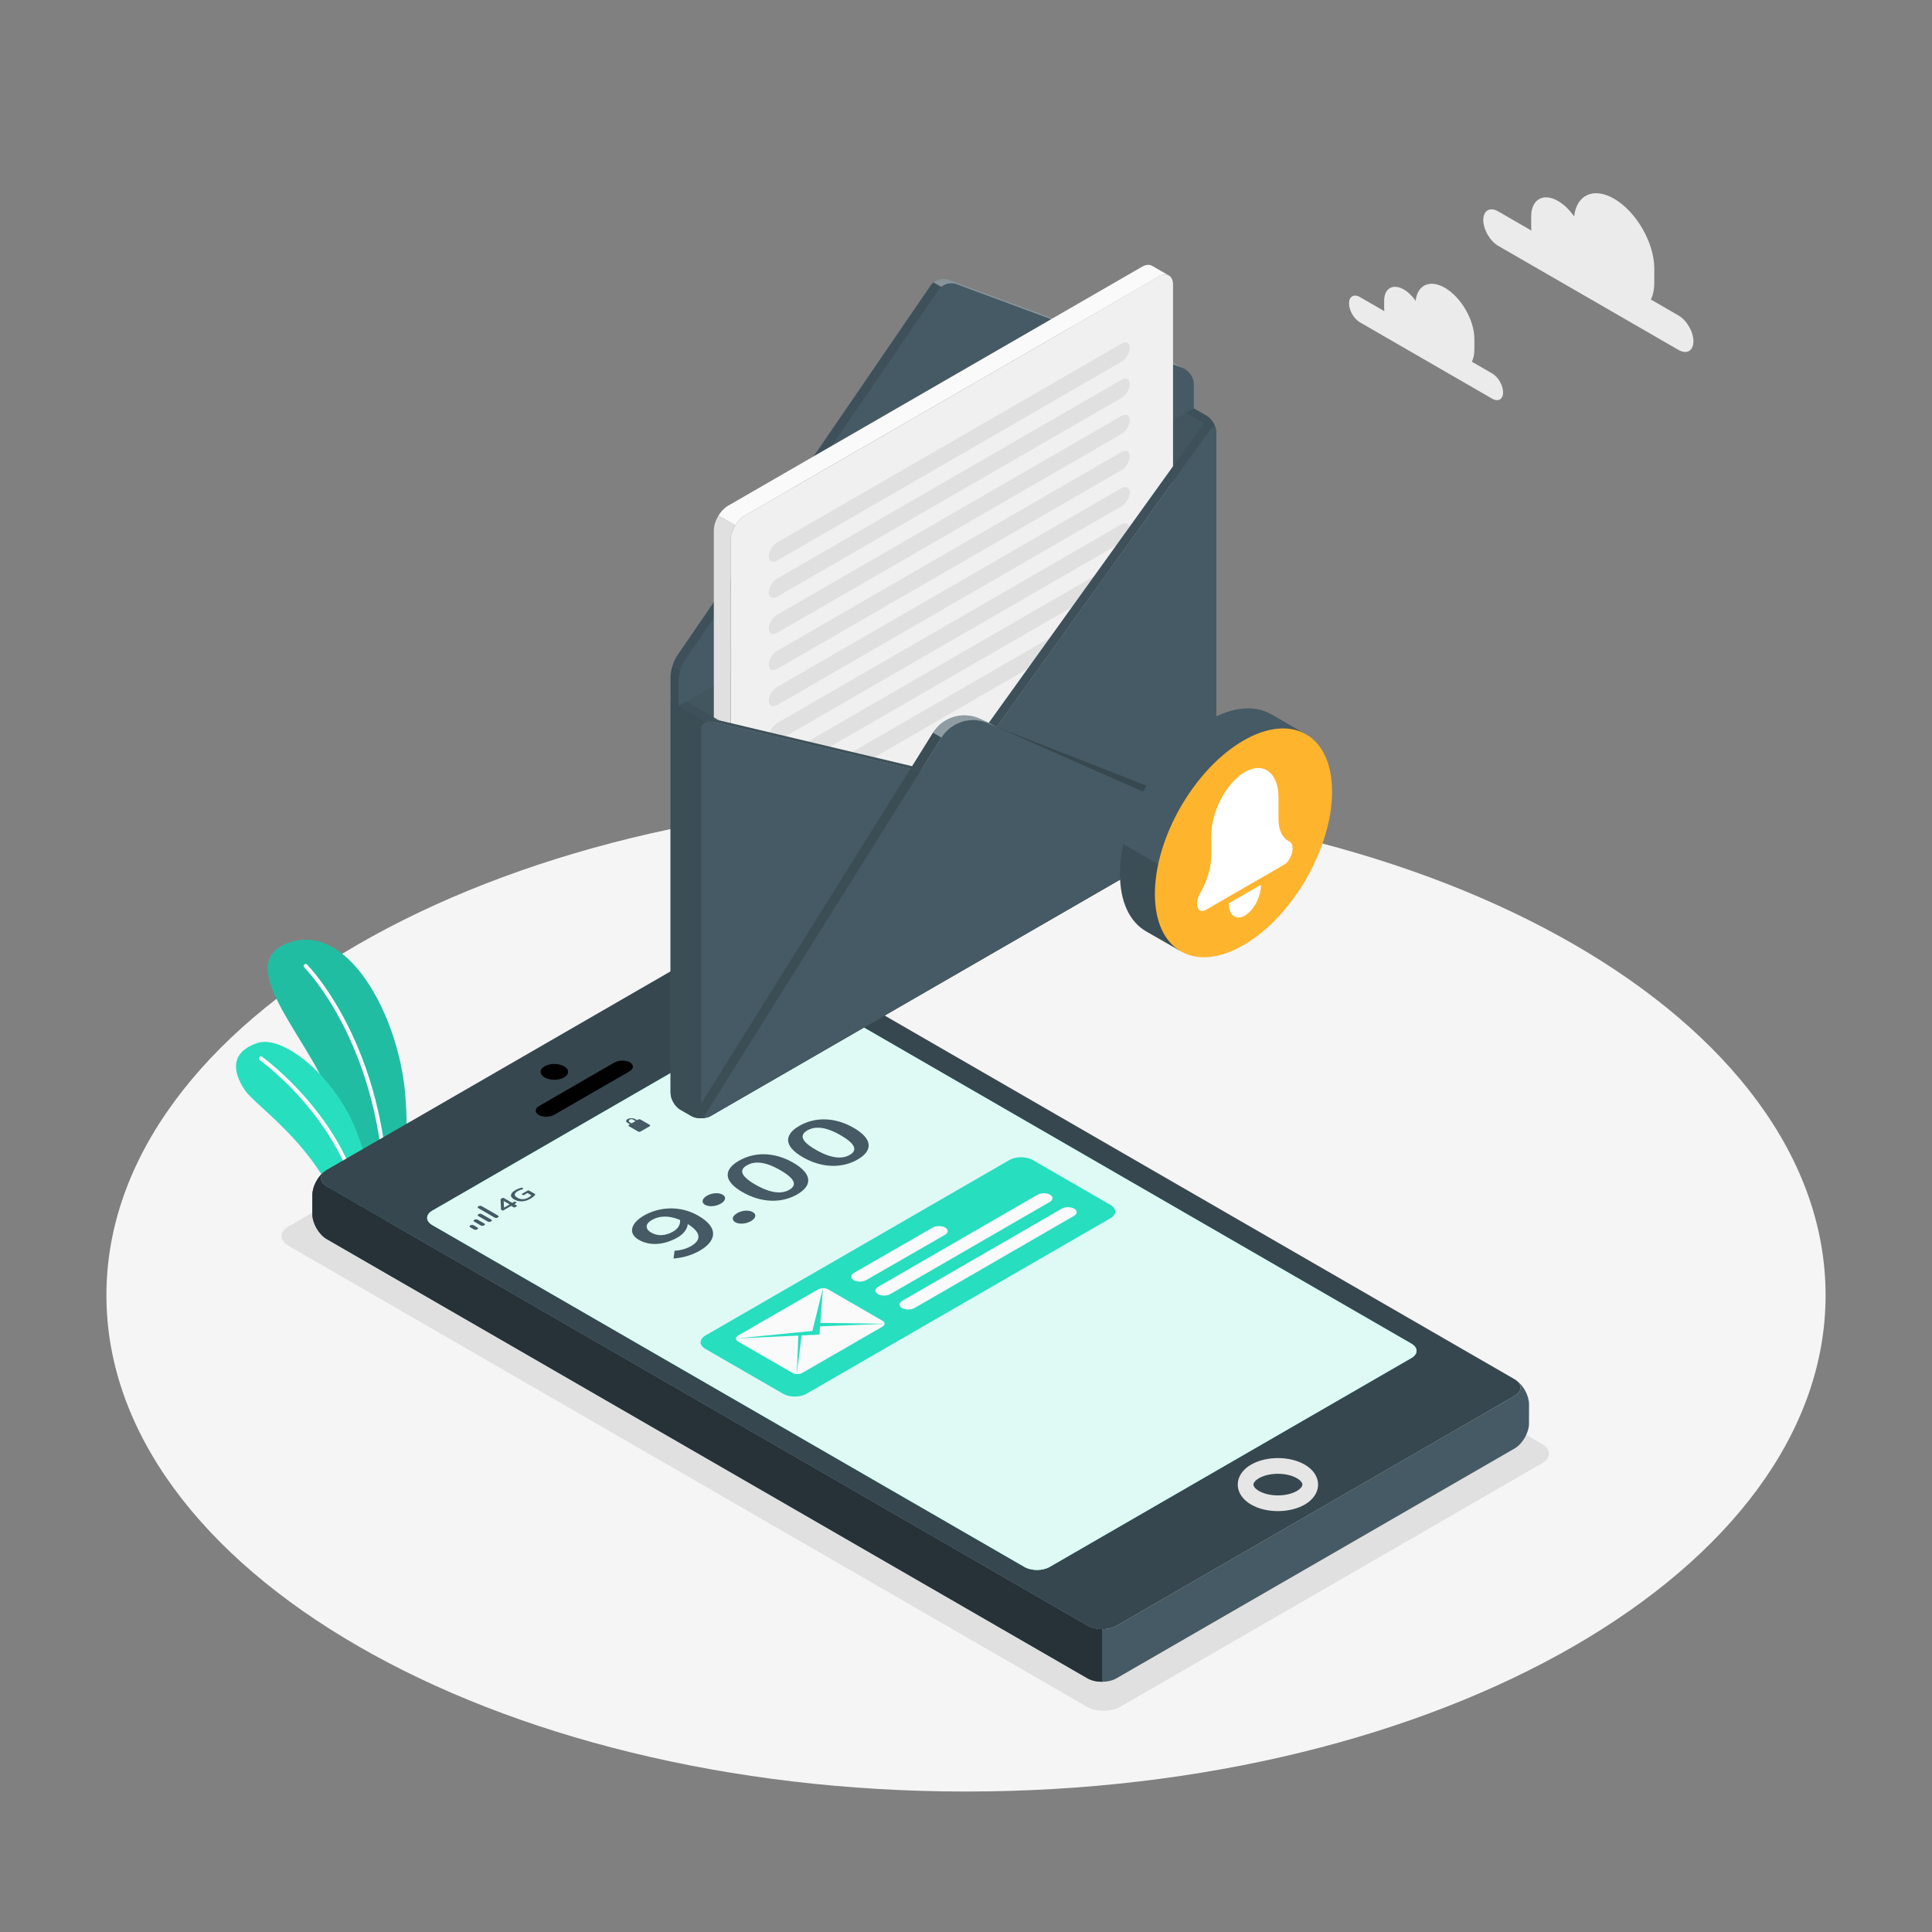 <svg width="123" height="123" viewBox="0 0 123 123" fill="none" xmlns="http://www.w3.org/2000/svg">
<rect x="0" y="0" width="123" height="123" fill="#808080" stroke="none"/>
<g id="6183564_3026199 1">
<g id="Floor">
<path id="Floor_2_" d="M61.5 114.057C91.724 114.057 116.225 99.911 116.225 82.461C116.225 65.012 91.724 50.866 61.5 50.866C31.276 50.866 6.775 65.012 6.775 82.461C6.775 99.911 31.276 114.057 61.5 114.057Z" fill="#F5F5F5"/>
</g>
<g id="Shadow">
<path id="Shadow_1_" d="M71.325 108.659L98.173 93.158C98.761 92.819 98.761 92.268 98.173 91.928L47.342 62.581C46.754 62.241 45.8 62.241 45.212 62.581L18.363 78.082C17.775 78.422 17.775 78.972 18.363 79.312L69.194 108.659C69.782 108.999 70.736 108.999 71.325 108.659Z" fill="#E0E0E0"/>
</g>
<g id="Plants">
<g id="Plants_1_">
<g id="XMLID_1478_">
<path id="XMLID_1480_" d="M23.499 78.667L25.603 77.452C25.603 77.452 26.119 72.945 25.776 69.454C25.294 64.549 22.126 58.648 18.347 60.034C14.569 61.42 20.08 66.415 21.307 70.575C22.534 74.735 23.499 78.667 23.499 78.667Z" fill="#27DEBF"/>
<path id="XMLID_1523_" opacity="0.15" d="M23.499 78.667L25.603 77.452C25.603 77.452 26.119 72.945 25.776 69.454C25.294 64.549 22.126 58.648 18.347 60.034C14.569 61.42 20.08 66.415 21.307 70.575C22.534 74.735 23.499 78.667 23.499 78.667Z" fill="black"/>
<path id="XMLID_1479_" d="M24.605 78.155C24.604 78.155 24.603 78.155 24.601 78.155C24.531 78.153 24.476 78.094 24.478 78.023C24.848 67.125 19.423 61.643 19.368 61.589C19.318 61.54 19.317 61.459 19.366 61.409C19.416 61.359 19.497 61.358 19.546 61.407C19.602 61.462 25.106 67.023 24.733 78.032C24.73 78.101 24.674 78.155 24.605 78.155Z" fill="white"/>
</g>
<g id="XMLID_1475_">
<path id="XMLID_1477_" d="M22.375 79.536L23.873 78.671C23.873 78.671 24.127 75.579 22.611 71.821C21.291 68.551 18.016 65.837 16.369 66.407C14.721 66.978 14.762 68.146 15.565 69.371C16.369 70.597 21.255 73.517 22.375 79.536Z" fill="#27DEBF"/>
<path id="XMLID_1476_" d="M23.165 79.207H23.165C23.095 79.207 23.038 79.15 23.038 79.079C23.068 72.189 16.598 67.532 16.532 67.485C16.475 67.445 16.461 67.365 16.502 67.308C16.542 67.251 16.622 67.237 16.68 67.278C16.746 67.325 23.323 72.059 23.293 79.081C23.293 79.151 23.235 79.207 23.165 79.207Z" fill="white"/>
</g>
</g>
</g>
<g id="Clouds">
<g id="XMLID_1132_">
<path id="Cloud_2_" d="M95.383 13.458L97.501 14.681C97.49 14.586 97.483 14.492 97.483 14.4V13.786C97.483 12.694 98.25 12.252 99.196 12.798C99.579 13.019 99.931 13.369 100.216 13.779C100.371 12.406 101.449 11.895 102.757 12.65C104.172 13.467 105.319 15.454 105.319 17.087V18.006C105.319 18.429 105.241 18.785 105.102 19.069L106.861 20.085C107.386 20.387 107.811 21.124 107.811 21.73C107.811 22.336 107.386 22.581 106.861 22.278L95.383 15.651C94.858 15.348 94.433 14.611 94.433 14.006C94.433 13.4 94.858 13.155 95.383 13.458Z" fill="#EBEBEB"/>
<path id="Cloud_1_" d="M86.582 18.914L88.134 19.811C88.127 19.741 88.121 19.673 88.121 19.605V19.155C88.121 18.355 88.683 18.03 89.377 18.431C89.657 18.593 89.916 18.849 90.125 19.15C90.238 18.143 91.028 17.768 91.987 18.322C93.025 18.921 93.865 20.378 93.865 21.575V22.248C93.865 22.558 93.808 22.82 93.707 23.028L94.996 23.773C95.381 23.995 95.693 24.535 95.693 24.979C95.693 25.423 95.381 25.603 94.996 25.381L86.581 20.522C86.197 20.3 85.885 19.76 85.885 19.316C85.885 18.872 86.197 18.693 86.582 18.914Z" fill="#EBEBEB"/>
</g>
</g>
<g id="Device">
<g id="Device_5_">
<g id="Device_1_">
<path id="XMLID_1058_" d="M96.546 87.889C96.928 88.185 96.886 88.604 96.423 88.87L71.082 103.503C70.573 103.795 69.747 103.795 69.239 103.501L20.809 75.54C20.34 75.269 20.302 74.843 20.7 74.549C20.243 74.873 19.887 75.527 19.887 76.073L19.885 77.292C19.884 77.879 20.297 78.595 20.807 78.889L69.235 106.85C69.746 107.144 70.572 107.144 71.08 106.849L96.422 92.219C96.931 91.927 97.344 91.212 97.343 90.623L97.346 89.403C97.345 88.864 96.999 88.217 96.546 87.889Z" fill="#455A64"/>
<path id="XMLID_1055_" d="M96.423 87.807L47.993 59.846C47.484 59.552 46.659 59.552 46.15 59.844L20.808 74.477C20.299 74.769 20.3 75.246 20.808 75.54L69.239 103.501C69.748 103.795 70.573 103.795 71.082 103.503L96.424 88.87C96.932 88.578 96.932 88.1 96.423 87.807ZM89.853 85.545C90.288 85.796 90.29 86.205 89.852 86.457L66.811 99.762C66.374 100.012 65.667 100.013 65.23 99.761L27.523 77.991C27.086 77.739 27.088 77.329 27.523 77.078L50.565 63.774C51.001 63.521 51.455 63.376 51.89 63.627L89.853 85.545Z" fill="#37474F"/>
<path id="XMLID_815_" d="M20.7 74.548C20.242 74.873 19.887 75.527 19.887 76.073L19.885 77.291C19.886 77.88 20.296 78.594 20.807 78.889L69.235 106.849C69.49 106.997 69.825 107.07 70.159 107.071L70.161 103.721C69.827 103.72 69.492 103.647 69.239 103.501L20.809 75.54C20.34 75.269 20.302 74.843 20.7 74.548Z" fill="#263238"/>
<path id="XMLID_814_" d="M35.91 68.597C36.251 68.4 36.251 68.081 35.91 67.884C35.568 67.687 35.015 67.687 34.674 67.884C34.333 68.081 34.333 68.4 34.674 68.597C35.015 68.794 35.568 68.794 35.91 68.597Z" fill="black"/>
<path id="XMLID_813_" d="M82.813 95.356C83.617 94.892 83.617 94.139 82.813 93.676C82.01 93.212 80.707 93.212 79.903 93.676C79.1 94.139 79.1 94.892 79.903 95.356C80.707 95.82 82.01 95.82 82.813 95.356Z" stroke="#E6E6E6" stroke-miterlimit="10"/>
<path id="XMLID_812_" d="M35.3 70.964L40.07 68.21C40.355 68.046 40.369 67.788 40.102 67.634C39.835 67.48 39.388 67.488 39.103 67.652L34.333 70.406C34.048 70.571 34.034 70.829 34.301 70.983C34.568 71.137 35.015 71.129 35.3 70.964Z" fill="black"/>
<path id="XMLID_811_" d="M51.89 63.627C51.455 63.376 51.001 63.521 50.565 63.775L27.523 77.078C27.088 77.329 27.086 77.739 27.523 77.991L65.23 99.761C65.668 100.014 66.374 100.012 66.812 99.762L89.852 86.457C90.29 86.205 90.289 85.797 89.853 85.546L51.89 63.627Z" fill="#27DEBF"/>
<path id="XMLID_172_" opacity="0.85" d="M51.89 63.627C51.455 63.376 51.001 63.521 50.565 63.775L27.523 77.078C27.088 77.329 27.086 77.739 27.523 77.991L65.23 99.761C65.668 100.014 66.374 100.012 66.812 99.762L89.852 86.457C90.29 86.205 90.289 85.797 89.853 85.546L51.89 63.627Z" fill="white"/>
</g>
<g id="XMLID_808_">
<g id="XMLID_690_">
<g id="XMLID_14189_">
<path id="XMLID_14193_" d="M30.177 78.274L29.932 78.132C29.879 78.102 29.879 78.052 29.932 78.021L29.958 78.006C30.011 77.975 30.097 77.975 30.15 78.006L30.396 78.148C30.449 78.179 30.449 78.228 30.396 78.259L30.369 78.274C30.316 78.305 30.23 78.305 30.177 78.274Z" fill="#455A64"/>
<path id="XMLID_14192_" d="M30.614 78.021L30.19 77.776C30.137 77.746 30.137 77.696 30.19 77.665L30.217 77.65C30.27 77.619 30.356 77.619 30.409 77.65L30.833 77.895C30.887 77.925 30.887 77.975 30.833 78.006L30.807 78.021C30.753 78.052 30.667 78.052 30.614 78.021Z" fill="#455A64"/>
<path id="XMLID_689_" d="M31.053 77.769L30.45 77.421C30.397 77.39 30.397 77.34 30.45 77.31L30.477 77.294C30.529 77.264 30.616 77.264 30.668 77.294L31.271 77.642C31.324 77.673 31.324 77.723 31.271 77.754L31.244 77.769C31.192 77.799 31.105 77.799 31.053 77.769Z" fill="#455A64"/>
<path id="XMLID_679_" d="M31.489 77.516L30.449 76.915C30.396 76.885 30.396 76.835 30.449 76.804L30.476 76.789C30.529 76.758 30.615 76.758 30.668 76.789L31.708 77.389C31.761 77.42 31.761 77.47 31.708 77.5L31.681 77.516C31.629 77.547 31.543 77.547 31.489 77.516Z" fill="#455A64"/>
</g>
<g id="XMLID_14188_">
<path id="XMLID_13213_" d="M32.746 76.873C32.73 76.874 32.714 76.87 32.697 76.861L32.545 76.772L32.054 77.056C32.027 77.071 32.003 77.073 31.982 77.06L31.927 77.028C31.914 77.021 31.906 77.015 31.902 77.009C31.899 77.004 31.896 76.996 31.895 76.985L31.869 76.368C31.869 76.357 31.87 76.349 31.874 76.342C31.878 76.336 31.887 76.329 31.903 76.32L31.971 76.28C31.991 76.268 32.01 76.262 32.028 76.261C32.045 76.26 32.062 76.265 32.079 76.275L32.613 76.583L32.721 76.52C32.742 76.508 32.76 76.502 32.775 76.502C32.792 76.502 32.808 76.506 32.825 76.516L32.861 76.537C32.877 76.546 32.885 76.555 32.884 76.564C32.883 76.573 32.872 76.584 32.851 76.596L32.743 76.658L32.896 76.746C32.912 76.755 32.919 76.765 32.917 76.774C32.915 76.783 32.904 76.794 32.883 76.806L32.8 76.854C32.78 76.866 32.762 76.872 32.746 76.873ZM32.447 76.678L32.066 76.459L32.091 76.884L32.447 76.678Z" fill="#455A64"/>
<path id="XMLID_14170_" d="M33.236 76.483C33.057 76.491 32.892 76.451 32.739 76.363C32.587 76.275 32.518 76.18 32.532 76.076C32.546 75.973 32.64 75.871 32.814 75.77C32.884 75.73 32.956 75.695 33.03 75.667C33.103 75.639 33.171 75.62 33.235 75.611C33.249 75.608 33.26 75.609 33.266 75.613C33.27 75.615 33.274 75.619 33.276 75.625L33.298 75.69C33.3 75.698 33.298 75.704 33.292 75.708C33.288 75.71 33.279 75.712 33.265 75.716C33.161 75.737 33.06 75.775 32.963 75.831C32.846 75.899 32.782 75.969 32.772 76.041C32.763 76.113 32.817 76.183 32.934 76.25C33.052 76.318 33.172 76.35 33.294 76.345C33.416 76.341 33.534 76.306 33.647 76.24C33.689 76.216 33.726 76.192 33.759 76.165C33.793 76.139 33.816 76.116 33.831 76.096L33.583 75.953L33.378 76.07C33.358 76.082 33.339 76.088 33.324 76.089C33.308 76.089 33.291 76.085 33.274 76.075L33.239 76.055C33.222 76.045 33.215 76.036 33.216 76.027C33.218 76.018 33.229 76.008 33.25 75.996L33.576 75.808C33.599 75.795 33.62 75.788 33.639 75.788C33.658 75.787 33.678 75.793 33.697 75.804L34.051 76.009C34.064 76.016 34.073 76.023 34.076 76.029C34.08 76.034 34.079 76.042 34.075 76.051C34.032 76.135 33.928 76.225 33.765 76.319C33.59 76.421 33.414 76.475 33.236 76.483Z" fill="#455A64"/>
</g>
<g id="XMLID_14185_">
<g id="XMLID_14187_">
<path id="XMLID_14227_" d="M40.044 71.703L40.623 72.038C40.666 72.063 40.737 72.063 40.78 72.038L41.361 71.703C41.405 71.678 41.405 71.637 41.362 71.612L40.782 71.277C40.738 71.252 40.668 71.252 40.624 71.277L40.044 71.612C40 71.638 40 71.678 40.044 71.703Z" fill="#455A64"/>
</g>
<path id="XMLID_14175_" d="M40.444 71.25C40.382 71.214 40.294 71.194 40.196 71.194C40.098 71.194 40.01 71.214 39.947 71.25C39.835 71.314 39.835 71.415 39.947 71.481L40.146 71.596L40.293 71.567L40.094 71.452C40.013 71.405 40.013 71.325 40.094 71.278C40.124 71.26 40.163 71.251 40.195 71.251C40.229 71.251 40.267 71.26 40.297 71.278L40.497 71.393L40.643 71.365L40.444 71.25Z" fill="#455A64"/>
</g>
<g id="XMLID_14178_">
<path id="XMLID_14208_" d="M51 65.147C50.89 65.147 50.791 65.169 50.72 65.209L49.251 66.058C49.123 66.131 49.123 66.245 49.25 66.318L49.785 66.627C49.856 66.668 49.955 66.691 50.065 66.691C50.112 66.691 50.158 66.686 50.201 66.678C50.256 66.667 50.305 66.65 50.344 66.627L51.814 65.779C51.941 65.706 51.941 65.591 51.815 65.518L51.279 65.209C51.209 65.169 51.11 65.147 51 65.147ZM50.065 66.629C50.025 66.629 49.982 66.617 49.946 66.596L49.411 66.287C49.318 66.234 49.318 66.142 49.411 66.089L50.881 65.241C50.904 65.228 50.93 65.218 50.957 65.213C50.971 65.21 50.986 65.209 51 65.209C51.04 65.209 51.083 65.221 51.118 65.241L51.654 65.55C51.747 65.603 51.747 65.695 51.654 65.748L50.184 66.597C50.148 66.617 50.106 66.629 50.065 66.629Z" fill="#455A64"/>
<g id="XMLID_14180_">
<path id="XMLID_14206_" d="M50.108 66.525C50.108 66.523 50.099 66.519 50.088 66.513L49.606 66.235C49.539 66.196 49.539 66.126 49.606 66.088L50.929 65.324C50.94 65.318 50.95 65.314 50.956 65.312C50.957 65.314 50.966 65.318 50.977 65.324L51.459 65.603C51.526 65.641 51.525 65.711 51.459 65.75L50.136 66.513C50.124 66.519 50.115 66.523 50.108 66.525Z" fill="#455A64"/>
</g>
<g id="XMLID_14179_">
<path id="XMLID_14204_" d="M51.356 65.17C51.41 65.138 51.542 65.164 51.652 65.227L51.752 65.285C51.861 65.348 51.908 65.426 51.856 65.46L51.762 65.52L51.258 65.226C51.258 65.226 51.302 65.201 51.356 65.17Z" fill="#455A64"/>
</g>
</g>
</g>
<g id="XMLID_14205_">
<path id="XMLID_14209_" d="M42.948 79.626C43.286 79.613 43.69 79.509 43.983 79.34C44.583 78.994 44.738 78.521 43.786 77.928C43.767 78.237 43.505 78.571 43.16 78.77C42.343 79.242 41.413 79.362 40.665 78.931C39.951 78.518 40.177 77.861 40.995 77.389C41.924 76.853 43.259 76.706 44.462 77.401C45.851 78.203 45.539 79.052 44.557 79.619C43.987 79.948 43.387 80.087 42.878 80.121L42.948 79.626ZM43.296 77.671C42.576 77.36 41.962 77.403 41.497 77.671C41.107 77.896 41.027 78.222 41.46 78.472C41.882 78.716 42.378 78.682 42.858 78.405C43.128 78.249 43.332 77.995 43.296 77.671Z" fill="#455A64"/>
<path id="XMLID_14237_" d="M45.01 76.124C45.324 75.942 45.75 75.911 46.003 76.057C46.256 76.203 46.202 76.449 45.887 76.63C45.572 76.812 45.139 76.848 44.885 76.702C44.633 76.555 44.695 76.305 45.01 76.124ZM46.933 77.234C47.248 77.052 47.673 77.021 47.926 77.167C48.18 77.313 48.125 77.559 47.811 77.741C47.496 77.923 47.063 77.958 46.81 77.812C46.556 77.666 46.618 77.416 46.933 77.234Z" fill="#455A64"/>
<path id="XMLID_14243_" d="M47.264 75.893C46.055 75.195 46.055 74.468 47.045 73.897C48.034 73.326 49.299 73.329 50.503 74.024C51.712 74.722 51.746 75.469 50.757 76.04C49.767 76.611 48.474 76.592 47.264 75.893ZM49.678 74.5C48.666 73.915 48.016 73.921 47.551 74.189C47.093 74.453 47.077 74.833 48.089 75.417C49.101 76.002 49.793 76.011 50.25 75.747C50.715 75.479 50.691 75.084 49.678 74.5Z" fill="#455A64"/>
<path id="XMLID_14246_" d="M51.11 73.673C49.901 72.975 49.901 72.247 50.891 71.676C51.88 71.105 53.145 71.108 54.349 71.803C55.558 72.501 55.592 73.248 54.603 73.819C53.613 74.39 52.32 74.371 51.11 73.673ZM53.525 72.279C52.512 71.695 51.862 71.7 51.397 71.969C50.94 72.232 50.923 72.612 51.935 73.197C52.948 73.781 53.64 73.791 54.097 73.527C54.561 73.259 54.537 72.864 53.525 72.279Z" fill="#455A64"/>
</g>
<g id="XMLID_14174_">
<g id="XMLID_14172_">
<path id="XMLID_14202_" d="M44.91 85.025L64.265 73.851C64.674 73.615 65.337 73.615 65.746 73.851L70.693 76.707C71.102 76.943 71.102 77.325 70.693 77.562L51.34 88.736C50.932 88.972 50.269 88.972 49.86 88.736L44.91 85.879C44.501 85.643 44.501 85.26 44.91 85.025Z" fill="#27DEBF"/>
<path id="XMLID_804_" d="M46.982 85.403L50.444 87.402C50.62 87.504 50.907 87.504 51.083 87.402L56.186 84.456C56.363 84.354 56.363 84.189 56.186 84.087L52.724 82.088C52.548 81.986 52.261 81.986 52.085 82.088L46.982 85.034C46.805 85.136 46.805 85.301 46.982 85.403Z" fill="#FAFAFA"/>
<path id="XMLID_1083_" d="M52.21 84.442L56.317 84.28L52.227 84.219L52.391 82.011L51.72 84.734L46.85 85.216L50.826 85.029L50.728 87.476L51.034 85.019L52.171 84.966L52.21 84.442Z" fill="#27DEBF"/>
<g id="XMLID_14173_">
<path id="XMLID_14212_" d="M54.369 81.037L59.37 78.162C59.597 78.03 59.958 78.025 60.175 78.151C60.393 78.276 60.385 78.485 60.157 78.616L55.156 81.492C54.928 81.623 54.568 81.628 54.35 81.502C54.133 81.377 54.142 81.169 54.369 81.037Z" fill="#FAFAFA"/>
<path id="XMLID_14211_" d="M55.907 81.926L66.044 76.069C66.271 75.938 66.632 75.933 66.849 76.058C67.067 76.184 67.059 76.392 66.831 76.523L56.695 82.38C56.467 82.512 56.107 82.516 55.89 82.391C55.672 82.265 55.68 82.057 55.907 81.926Z" fill="#FAFAFA"/>
<path id="XMLID_14210_" d="M57.446 82.814L67.583 76.957C67.81 76.826 68.171 76.821 68.388 76.947C68.605 77.072 68.597 77.28 68.37 77.412L58.233 83.268C58.006 83.4 57.645 83.404 57.428 83.279C57.211 83.153 57.219 82.945 57.446 82.814Z" fill="#FAFAFA"/>
</g>
</g>
</g>
</g>
</g>
</g>
<g id="Message">
<g id="XMLID_1453_">
<g id="Envelope">
<g id="XMLID_1_">
<path id="XMLID_1249_" d="M42.693 44.659L75.504 25.715L76.817 26.473C77.157 26.669 77.434 27.149 77.434 27.542V51.746C77.434 52.138 77.157 52.619 76.817 52.816L45.24 71.046C44.9 71.243 44.345 71.243 44.005 71.046L43.31 70.645C42.97 70.449 42.693 69.968 42.693 69.576V44.659Z" fill="#455A64"/>
<path id="XMLID_1248_" opacity="0.05" d="M42.693 44.659L75.504 25.715L76.817 26.473C77.157 26.669 77.434 27.149 77.434 27.542V51.746C77.434 52.138 77.157 52.619 76.817 52.816L45.24 71.046C44.9 71.243 44.345 71.243 44.005 71.046L43.31 70.645C42.97 70.449 42.693 69.968 42.693 69.576V44.659Z" fill="black"/>
<path id="XMLID_1354_" d="M75.323 23.587L75.458 23.514L74.948 23.218V23.218C74.904 23.193 74.859 23.171 74.812 23.154L60.372 17.802C59.99 17.661 59.493 17.819 59.263 18.155L43.109 41.745C42.879 42.081 42.692 42.684 42.692 43.092C42.692 43.766 42.692 44.659 42.692 44.659L43.193 44.949L75.504 25.715V24.148C75.504 23.957 75.435 23.759 75.323 23.587Z" fill="#455A64"/>
<path id="XMLID_767_" opacity="0.1" d="M59.931 18.269C59.867 18.319 59.811 18.38 59.764 18.447L43.609 42.035C43.491 42.21 43.383 42.456 43.309 42.709L42.807 42.419C42.844 42.296 42.889 42.176 42.938 42.063C42.94 42.058 42.94 42.055 42.943 42.053C42.965 42.004 42.987 41.957 43.012 41.91C43.017 41.903 43.019 41.895 43.024 41.888C43.051 41.836 43.081 41.787 43.11 41.745L59.262 18.156C59.287 18.119 59.314 18.09 59.344 18.058C59.371 18.031 59.4 18.004 59.43 17.979L59.931 18.269Z" fill="black"/>
<path id="XMLID_1061_" opacity="0.35" d="M75.452 23.512C75.408 23.485 75.361 23.462 75.314 23.445L60.871 18.092C60.566 17.979 60.188 18.058 59.932 18.269L59.43 17.979C59.688 17.77 60.065 17.689 60.372 17.802L74.812 23.152C74.859 23.17 74.903 23.192 74.948 23.219L75.452 23.512Z" fill="white"/>
<g id="XMLID_128_">
<path id="XMLID_133_" d="M43.023 41.887C43.051 41.836 43.08 41.788 43.109 41.745C43.08 41.788 43.051 41.836 43.023 41.887Z" fill="#455A64"/>
<path id="XMLID_134_" d="M59.344 18.058C59.371 18.03 59.4 18.004 59.431 17.979C59.4 18.004 59.371 18.029 59.344 18.058Z" fill="#455A64"/>
<path id="XMLID_154_" d="M42.807 42.42C42.844 42.296 42.888 42.175 42.938 42.062C42.888 42.175 42.844 42.296 42.807 42.42Z" fill="#455A64"/>
<path id="XMLID_158_" opacity="0.2" d="M42.938 42.062C42.94 42.059 42.941 42.055 42.942 42.052C42.941 42.055 42.94 42.059 42.938 42.062Z" fill="black"/>
<path id="XMLID_162_" opacity="0.2" d="M43.011 41.911C43.015 41.903 43.019 41.894 43.023 41.887C43.019 41.894 43.016 41.903 43.011 41.911Z" fill="black"/>
<path id="XMLID_163_" opacity="0.2" d="M59.263 18.155C59.287 18.12 59.315 18.089 59.344 18.058C59.314 18.088 59.287 18.12 59.263 18.155Z" fill="black"/>
</g>
<path id="XMLID_1352_" d="M59.764 18.446L43.61 42.036C43.38 42.372 43.193 42.975 43.193 43.383C43.193 44.057 43.193 44.949 43.193 44.949L76.005 26.004L76.005 24.439C76.005 24.031 75.695 23.586 75.313 23.444L60.873 18.093C60.49 17.952 59.994 18.11 59.764 18.446Z" fill="#455A64"/>
</g>
<g id="XMLID_164_">
<path id="XMLID_170_" d="M46.763 67.751L45.712 67.143H45.709L45.699 67.135V67.132C45.543 67.035 45.446 66.84 45.446 66.558V33.764C45.446 33.461 45.562 33.121 45.741 32.826L46.811 33.443C46.629 33.738 46.516 34.077 46.516 34.383V67.177C46.516 67.454 46.611 67.654 46.763 67.751Z" fill="#E0E0E0"/>
<path id="XMLID_169_" d="M47.422 32.817L73.777 17.603C74.276 17.314 74.681 17.548 74.681 18.125V50.918C74.681 51.494 74.276 52.195 73.777 52.483L47.423 67.698C46.923 67.986 46.519 67.753 46.519 67.176L46.518 34.383C46.518 33.807 46.923 33.106 47.422 32.817Z" fill="#F0F0F0"/>
<path id="XMLID_166_" d="M73.348 16.924L74.381 17.522C74.22 17.448 74.009 17.466 73.776 17.608L47.42 32.819C47.184 32.949 46.972 33.179 46.811 33.443L45.741 32.826C45.899 32.562 46.115 32.336 46.35 32.199L72.705 16.984C72.958 16.839 73.185 16.826 73.348 16.926V16.924Z" fill="#FAFAFA"/>
<path id="XMLID_171_" d="M49.477 34.534L71.395 21.88C71.689 21.71 71.927 21.83 71.927 22.149C71.927 22.467 71.689 22.863 71.395 23.033L49.477 35.688C49.183 35.857 48.944 35.737 48.944 35.418C48.944 35.1 49.183 34.704 49.477 34.534Z" fill="#E0E0E0"/>
<path id="XMLID_675_" d="M49.477 36.834L71.395 24.18C71.689 24.01 71.927 24.13 71.927 24.449C71.927 24.767 71.689 25.164 71.395 25.333L49.477 37.988C49.183 38.157 48.944 38.037 48.944 37.718C48.944 37.4 49.183 37.004 49.477 36.834Z" fill="#E0E0E0"/>
<path id="XMLID_1060_" d="M49.477 39.134L71.395 26.479C71.689 26.31 71.927 26.43 71.927 26.749C71.927 27.067 71.689 27.463 71.395 27.633L49.477 40.287C49.183 40.457 48.944 40.337 48.944 40.018C48.944 39.7 49.183 39.303 49.477 39.134Z" fill="#E0E0E0"/>
<path id="XMLID_1062_" d="M49.477 41.434L71.395 28.779C71.689 28.61 71.927 28.73 71.927 29.049C71.927 29.367 71.689 29.763 71.395 29.933L49.477 42.587C49.183 42.757 48.944 42.636 48.944 42.318C48.944 41.999 49.183 41.603 49.477 41.434Z" fill="#E0E0E0"/>
<path id="XMLID_1065_" d="M49.477 43.733L71.395 31.079C71.689 30.909 71.927 31.03 71.927 31.349C71.927 31.667 71.689 32.063 71.395 32.233L49.477 44.887C49.183 45.057 48.944 44.936 48.944 44.618C48.944 44.299 49.183 43.903 49.477 43.733Z" fill="#E0E0E0"/>
<path id="XMLID_1067_" d="M49.477 46.033L71.395 33.379C71.689 33.209 71.927 33.33 71.927 33.648C71.927 33.967 71.689 34.363 71.395 34.533L49.477 47.187C49.183 47.357 48.944 47.236 48.944 46.918C48.944 46.599 49.183 46.203 49.477 46.033Z" fill="#E0E0E0"/>
<path id="XMLID_1080_" d="M49.477 48.333L71.395 35.679C71.689 35.509 71.927 35.63 71.927 35.948C71.927 36.267 71.689 36.663 71.395 36.833L49.477 49.487C49.183 49.657 48.944 49.536 48.944 49.218C48.944 48.899 49.183 48.503 49.477 48.333Z" fill="#E0E0E0"/>
<path id="XMLID_1081_" d="M49.477 50.633L71.395 37.979C71.689 37.809 71.927 37.929 71.927 38.248C71.927 38.567 71.689 38.963 71.395 39.132L49.477 51.787C49.183 51.956 48.944 51.836 48.944 51.517C48.944 51.199 49.183 50.803 49.477 50.633Z" fill="#E0E0E0"/>
</g>
<g id="XMLID_157_">
<path id="XMLID_692_" d="M76.602 52.069C76.592 52.086 76.582 52.101 76.568 52.118L62.894 46.054C61.821 45.577 60.563 45.965 59.939 46.963L45.322 70.418L44.781 70.73L44.776 70.733C44.613 70.824 44.466 70.836 44.358 70.779L59.392 46.656C60.015 45.658 61.275 45.269 62.349 45.744L76.602 52.069Z" fill="#455A64"/>
<path id="XMLID_806_" opacity="0.4" d="M58.593 49.096L58.628 49.066L45.322 70.419L44.78 70.731L44.775 70.734C44.613 70.825 44.465 70.835 44.357 70.781L58.067 48.781L58.593 49.096Z" fill="white"/>
<path id="XMLID_807_" opacity="0.4" d="M76.603 52.07C76.593 52.087 76.584 52.102 76.569 52.119L62.894 46.053C61.821 45.575 60.564 45.964 59.939 46.963L59.398 46.648C60.023 45.654 61.277 45.27 62.35 45.743L76.603 52.07Z" fill="white"/>
<path id="XMLID_677_" d="M77.423 27.387H77.421C77.391 27.21 77.298 27.161 77.177 27.244C77.13 27.276 77.076 27.331 77.02 27.407L76.951 27.503L63.458 46.287L61.443 49.094C61.217 49.414 60.72 49.599 60.334 49.51L58.594 49.097L45.318 45.938C45.222 45.916 45.131 45.913 45.047 45.928C45.013 45.936 44.978 45.945 44.946 45.96L45.313 45.749L58.112 48.792L59.851 49.205C60.235 49.296 60.732 49.111 60.961 48.789L62.975 45.985L76.535 27.104C76.579 27.043 76.633 26.998 76.688 26.964L75.514 26.288L76.006 26.005L76.818 26.472C77.113 26.644 77.362 27.03 77.423 27.387Z" fill="#455A64"/>
<path id="XMLID_810_" opacity="0.4" d="M63.457 46.286L61.442 49.093C61.216 49.413 60.719 49.597 60.333 49.509L58.593 49.096L58.628 49.066L58.711 48.933L59.85 49.204C60.234 49.295 60.731 49.111 60.96 48.788L62.955 46.013L63.457 46.286Z" fill="white"/>
<path id="XMLID_165_" opacity="0.1" d="M76.817 26.471L76.005 26.004L75.513 26.287L76.687 26.963C76.688 26.964 76.689 26.965 76.689 26.965L76.688 26.964C76.629 27.001 76.577 27.047 76.535 27.104L62.974 45.984L62.955 46.011V46.013L63.457 46.286L76.95 27.502L77.019 27.406C77.075 27.33 77.129 27.276 77.176 27.244C77.297 27.16 77.39 27.209 77.42 27.386H77.422C77.361 27.029 77.112 26.643 76.817 26.471Z" fill="black"/>
<path id="XMLID_1247_" d="M45.587 46.331L42.693 44.659V69.576C42.693 69.968 42.97 70.449 43.31 70.645L44.005 71.047C44.345 71.243 44.901 71.243 45.24 71.047L45.587 70.846V46.331Z" fill="#455A64"/>
<path id="XMLID_132_" opacity="0.15" d="M45.587 46.331L42.693 44.659V69.576C42.693 69.968 42.97 70.449 43.31 70.645L44.005 71.047C44.345 71.243 44.901 71.243 45.24 71.047L45.587 70.846V46.331Z" fill="black"/>
<path id="XMLID_173_" d="M76.951 27.503V51.444C76.951 51.645 76.879 51.872 76.759 52.068C76.663 52.231 76.537 52.376 76.397 52.472L76.375 52.487C76.36 52.496 76.348 52.506 76.333 52.514L44.757 70.742L44.752 70.745C44.71 70.769 44.671 70.789 44.631 70.801C44.626 70.767 44.624 70.73 44.624 70.691V46.484C44.624 46.093 44.931 45.847 45.318 45.938L58.594 49.097L60.334 49.51C60.72 49.599 61.217 49.414 61.443 49.094L63.458 46.287L76.951 27.503Z" fill="#455A64"/>
<path id="XMLID_522_" d="M77.435 27.542V51.746C77.435 51.95 77.362 52.174 77.243 52.371C77.145 52.533 77.022 52.678 76.882 52.777L76.857 52.789C76.843 52.799 76.833 52.809 76.818 52.816L45.241 71.045L45.236 71.047C45.072 71.141 44.924 71.153 44.816 71.097C44.72 71.047 44.653 70.946 44.631 70.801C44.626 70.767 44.624 70.73 44.624 70.691V46.484C44.624 46.093 44.931 45.847 45.318 45.938L58.594 49.097L60.334 49.51C60.72 49.599 61.217 49.414 61.443 49.094L63.458 46.287L76.951 27.503L77.02 27.407C77.248 27.09 77.435 27.149 77.435 27.542Z" fill="#455A64"/>
<path id="XMLID_1217_" d="M76.818 52.816C76.832 52.809 76.844 52.8 76.858 52.79L76.882 52.776C77.022 52.679 77.146 52.534 77.243 52.372C77.36 52.178 77.432 51.957 77.435 51.758L63.459 46.288L72.818 55.126L76.818 52.816Z" fill="#455A64"/>
<path id="XMLID_1216_" opacity="0.2" d="M76.818 52.816C76.832 52.809 76.844 52.8 76.858 52.79L76.882 52.776C77.022 52.679 77.146 52.534 77.243 52.372C77.36 52.178 77.432 51.957 77.435 51.758L63.459 46.288L72.818 55.126L76.818 52.816Z" fill="black"/>
<path id="XMLID_1215_" d="M44.623 70.69C44.623 70.894 44.697 71.034 44.816 71.096C44.925 71.153 45.072 71.141 45.236 71.049L45.241 71.046L56.113 64.77L58.595 49.096L44.623 70.288L44.623 70.69Z" fill="#455A64"/>
<path id="XMLID_809_" opacity="0.15" d="M59.934 46.96L44.815 71.096C44.697 71.034 44.623 70.894 44.623 70.69V70.289L57.964 48.946L58.067 48.781L59.393 46.655C59.393 46.653 59.395 46.651 59.398 46.648L59.934 46.96Z" fill="black"/>
<path id="XMLID_1213_" d="M77.243 52.372C77.145 52.534 77.022 52.679 76.882 52.776L76.858 52.79L45.241 71.046L45.236 71.049C45.072 71.141 44.925 71.153 44.816 71.096L59.936 46.957C60.563 45.956 61.829 45.568 62.909 46.045L77.243 52.372Z" fill="#455A64"/>
<path id="XMLID_691_" d="M77.243 52.372C77.147 52.535 77.021 52.68 76.881 52.776L76.859 52.791L45.241 71.046L45.236 71.049C45.073 71.14 44.926 71.152 44.815 71.096L45.236 70.426L76.308 52.483L76.333 52.468C76.458 52.38 76.571 52.254 76.66 52.114L77.243 52.372Z" fill="#455A64"/>
<path id="XMLID_1059_" opacity="0.15" d="M42.807 42.419L43.309 42.709C43.238 42.946 43.194 43.187 43.194 43.384C43.194 44.058 43.194 44.948 43.194 44.948L42.692 44.658C42.692 44.658 42.692 43.765 42.692 43.091C42.692 42.897 42.736 42.655 42.807 42.419Z" fill="black"/>
<path id="XMLID_676_" d="M45.776 45.859L45.313 45.749L44.946 45.96L44.439 45.667L43.192 44.949L43.677 44.661L45.776 45.859Z" fill="#455A64"/>
<path id="XMLID_168_" opacity="0.1" d="M45.777 45.858L45.774 45.858L43.677 44.661L43.192 44.949L44.44 45.667L44.946 45.96L44.952 45.957C44.982 45.944 45.014 45.934 45.046 45.927C45.13 45.913 45.221 45.915 45.317 45.937L46.338 46.181L57.964 48.946L58.067 48.781L45.777 45.858Z" fill="black"/>
</g>
</g>
<g id="Notification">
<g id="XMLID_1150_">
<path id="XMLID_1158_" d="M83.27 46.825L80.935 45.472C80.934 45.471 80.933 45.471 80.933 45.47L80.912 45.458L80.91 45.462C79.891 44.886 78.492 44.973 76.945 45.866C73.83 47.664 71.304 52.039 71.304 55.636C71.304 57.431 71.934 58.693 72.951 59.284V59.285L72.956 59.288L72.957 59.288L75.085 60.509L75.584 59.674C76.1 59.556 76.636 59.372 77.202 59.045C80.317 57.247 82.843 52.872 82.843 49.275C82.843 48.741 82.772 48.27 82.666 47.834L83.27 46.825Z" fill="#455A64"/>
<path id="XMLID_2482_" opacity="0.15" d="M71.517 53.741C71.38 54.384 71.304 55.022 71.304 55.636C71.304 57.432 71.934 58.694 72.951 59.284V59.285L72.956 59.288L72.957 59.288L75.085 60.509L75.584 59.675C76.099 59.556 76.636 59.372 77.202 59.045C77.735 58.737 78.25 58.353 78.739 57.911L71.517 53.741Z" fill="black"/>
<path id="XMLID_1153_" d="M79.166 47.146C76.05 48.944 73.525 53.319 73.525 56.916C73.525 60.513 76.05 61.971 79.165 60.172C82.281 58.374 84.806 53.999 84.806 50.402C84.806 46.805 82.281 45.347 79.166 47.146Z" fill="#FFB42E"/>
<g id="XMLID_1382_">
<path id="XMLID_1384_" d="M81.394 52.154V50.772C81.394 49.195 80.435 48.471 79.253 49.153C78.07 49.836 77.111 51.668 77.111 53.245V54.48C77.111 55.257 76.841 56.14 76.39 56.892C76.389 56.894 76.388 56.896 76.387 56.897C76.28 57.091 76.212 57.319 76.212 57.529C76.212 57.926 76.454 58.109 76.752 57.937L81.753 55.049C82.051 54.877 82.293 54.416 82.293 54.018C82.293 53.82 82.233 53.675 82.135 53.601C82.132 53.599 82.13 53.597 82.127 53.596C81.685 53.397 81.394 52.898 81.394 52.154Z" fill="white"/>
<path id="XMLID_1383_" d="M80.281 56.327C80.281 57.084 79.821 57.963 79.253 58.291C78.685 58.619 78.225 58.271 78.225 57.514L80.281 56.327Z" fill="white"/>
</g>
</g>
</g>
</g>
</g>
</g>
</svg>
